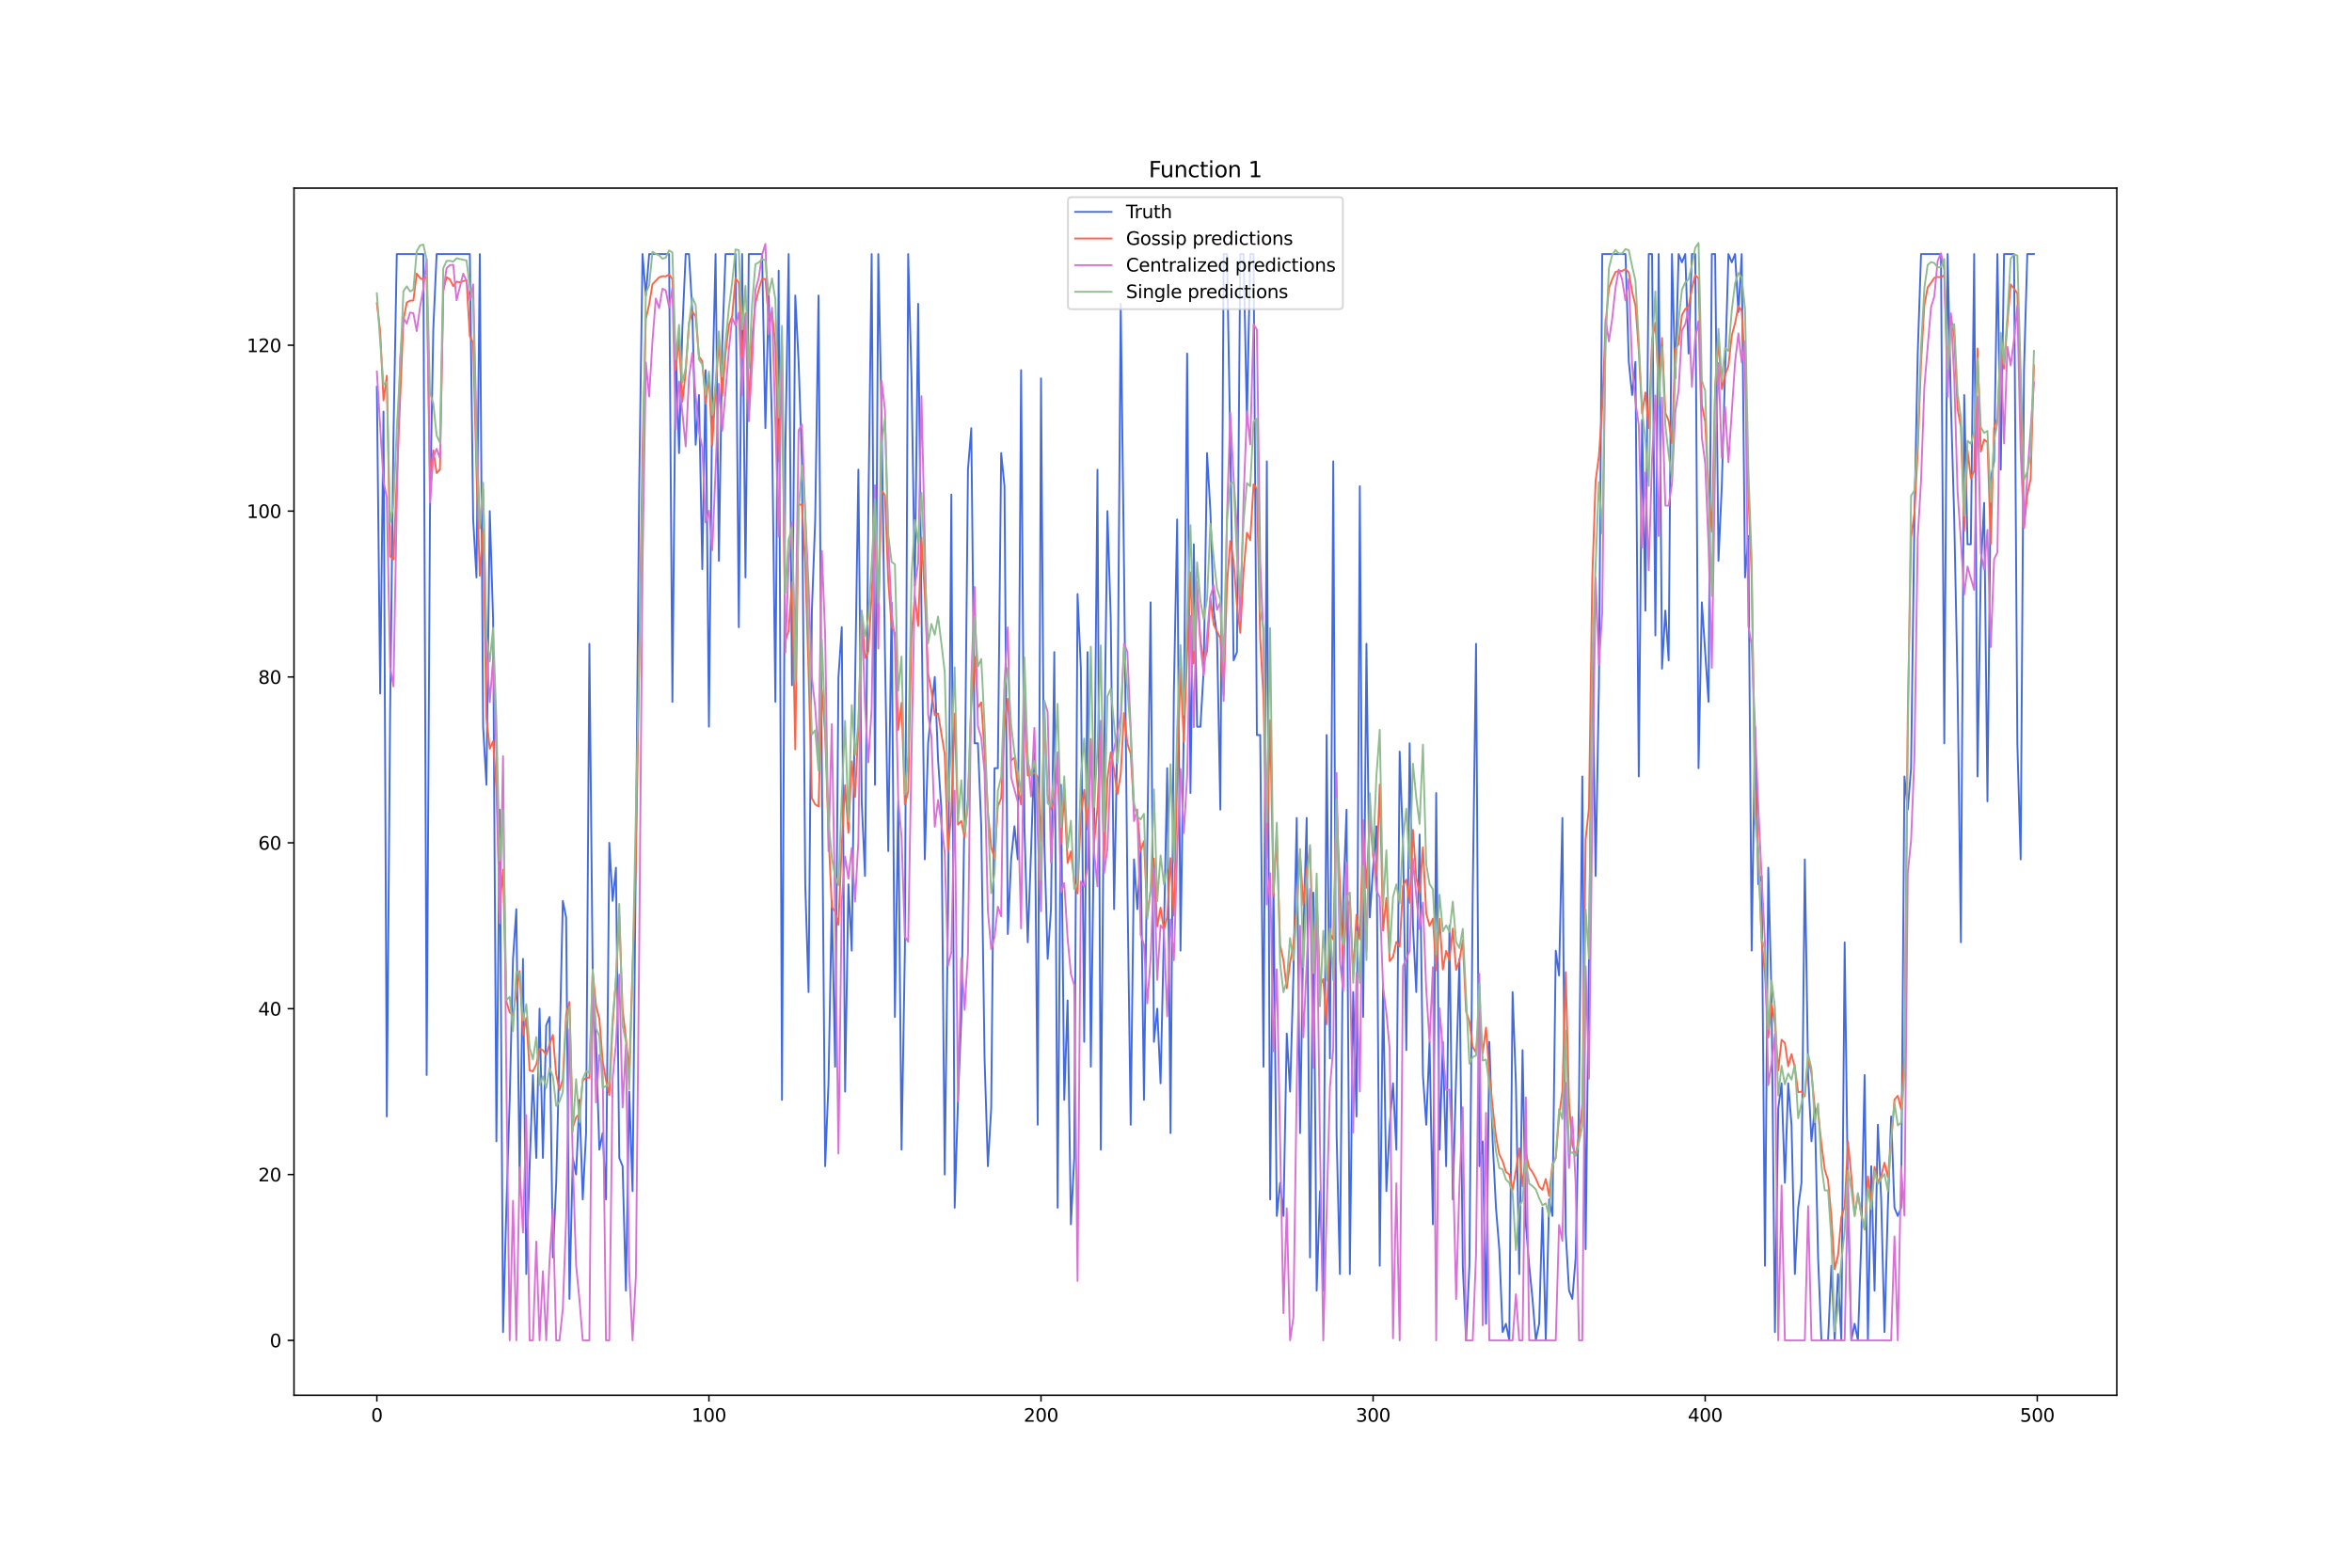 <?xml version="1.0" encoding="utf-8" standalone="no"?>
<!DOCTYPE svg PUBLIC "-//W3C//DTD SVG 1.1//EN"
  "http://www.w3.org/Graphics/SVG/1.1/DTD/svg11.dtd">
<svg xmlns:xlink="http://www.w3.org/1999/xlink" width="1296pt" height="864pt" viewBox="0 0 1296 864" xmlns="http://www.w3.org/2000/svg" version="1.1">
 <defs>
  <style type="text/css">*{stroke-linejoin: round; stroke-linecap: butt}</style>
 </defs>
 <g id="figure_1">
  <g id="patch_1">
   <path d="M 0 864 
L 1296 864 
L 1296 0 
L 0 0 
z
" style="fill: #ffffff"/>
  </g>
  <g id="axes_1">
   <g id="patch_2">
    <path d="M 162 768.96 
L 1166.4 768.96 
L 1166.4 103.68 
L 162 103.68 
z
" style="fill: #ffffff"/>
   </g>
   <g id="matplotlib.axis_1">
    <g id="xtick_1">
     <g id="line2d_1">
      <defs>
       <path id="m64eaa65f18" d="M 0 0 
L 0 3.5 
" style="stroke: #000000; stroke-width: 0.8"/>
      </defs>
      <g>
       <use xlink:href="#m64eaa65f18" x="207.655" y="768.96" style="stroke: #000000; stroke-width: 0.8"/>
      </g>
     </g>
     <g id="text_1">
      <!-- 0 -->
      <g transform="translate(204.473 783.558) scale(0.1 -0.1)">
       <defs>
        <path id="DejaVuSans-30" d="M 2034 4250 
Q 1547 4250 1301 3770 
Q 1056 3291 1056 2328 
Q 1056 1369 1301 889 
Q 1547 409 2034 409 
Q 2525 409 2770 889 
Q 3016 1369 3016 2328 
Q 3016 3291 2770 3770 
Q 2525 4250 2034 4250 
z
M 2034 4750 
Q 2819 4750 3233 4129 
Q 3647 3509 3647 2328 
Q 3647 1150 3233 529 
Q 2819 -91 2034 -91 
Q 1250 -91 836 529 
Q 422 1150 422 2328 
Q 422 3509 836 4129 
Q 1250 4750 2034 4750 
z
" transform="scale(0.016)"/>
       </defs>
       <use xlink:href="#DejaVuSans-30"/>
      </g>
     </g>
    </g>
    <g id="xtick_2">
     <g id="line2d_2">
      <g>
       <use xlink:href="#m64eaa65f18" x="390.639" y="768.96" style="stroke: #000000; stroke-width: 0.8"/>
      </g>
     </g>
     <g id="text_2">
      <!-- 100 -->
      <g transform="translate(381.095 783.558) scale(0.1 -0.1)">
       <defs>
        <path id="DejaVuSans-31" d="M 794 531 
L 1825 531 
L 1825 4091 
L 703 3866 
L 703 4441 
L 1819 4666 
L 2450 4666 
L 2450 531 
L 3481 531 
L 3481 0 
L 794 0 
L 794 531 
z
" transform="scale(0.016)"/>
       </defs>
       <use xlink:href="#DejaVuSans-31"/>
       <use xlink:href="#DejaVuSans-30" x="63.623"/>
       <use xlink:href="#DejaVuSans-30" x="127.246"/>
      </g>
     </g>
    </g>
    <g id="xtick_3">
     <g id="line2d_3">
      <g>
       <use xlink:href="#m64eaa65f18" x="573.623" y="768.96" style="stroke: #000000; stroke-width: 0.8"/>
      </g>
     </g>
     <g id="text_3">
      <!-- 200 -->
      <g transform="translate(564.079 783.558) scale(0.1 -0.1)">
       <defs>
        <path id="DejaVuSans-32" d="M 1228 531 
L 3431 531 
L 3431 0 
L 469 0 
L 469 531 
Q 828 903 1448 1529 
Q 2069 2156 2228 2338 
Q 2531 2678 2651 2914 
Q 2772 3150 2772 3378 
Q 2772 3750 2511 3984 
Q 2250 4219 1831 4219 
Q 1534 4219 1204 4116 
Q 875 4013 500 3803 
L 500 4441 
Q 881 4594 1212 4672 
Q 1544 4750 1819 4750 
Q 2544 4750 2975 4387 
Q 3406 4025 3406 3419 
Q 3406 3131 3298 2873 
Q 3191 2616 2906 2266 
Q 2828 2175 2409 1742 
Q 1991 1309 1228 531 
z
" transform="scale(0.016)"/>
       </defs>
       <use xlink:href="#DejaVuSans-32"/>
       <use xlink:href="#DejaVuSans-30" x="63.623"/>
       <use xlink:href="#DejaVuSans-30" x="127.246"/>
      </g>
     </g>
    </g>
    <g id="xtick_4">
     <g id="line2d_4">
      <g>
       <use xlink:href="#m64eaa65f18" x="756.607" y="768.96" style="stroke: #000000; stroke-width: 0.8"/>
      </g>
     </g>
     <g id="text_4">
      <!-- 300 -->
      <g transform="translate(747.063 783.558) scale(0.1 -0.1)">
       <defs>
        <path id="DejaVuSans-33" d="M 2597 2516 
Q 3050 2419 3304 2112 
Q 3559 1806 3559 1356 
Q 3559 666 3084 287 
Q 2609 -91 1734 -91 
Q 1441 -91 1130 -33 
Q 819 25 488 141 
L 488 750 
Q 750 597 1062 519 
Q 1375 441 1716 441 
Q 2309 441 2620 675 
Q 2931 909 2931 1356 
Q 2931 1769 2642 2001 
Q 2353 2234 1838 2234 
L 1294 2234 
L 1294 2753 
L 1863 2753 
Q 2328 2753 2575 2939 
Q 2822 3125 2822 3475 
Q 2822 3834 2567 4026 
Q 2313 4219 1838 4219 
Q 1578 4219 1281 4162 
Q 984 4106 628 3988 
L 628 4550 
Q 988 4650 1302 4700 
Q 1616 4750 1894 4750 
Q 2613 4750 3031 4423 
Q 3450 4097 3450 3541 
Q 3450 3153 3228 2886 
Q 3006 2619 2597 2516 
z
" transform="scale(0.016)"/>
       </defs>
       <use xlink:href="#DejaVuSans-33"/>
       <use xlink:href="#DejaVuSans-30" x="63.623"/>
       <use xlink:href="#DejaVuSans-30" x="127.246"/>
      </g>
     </g>
    </g>
    <g id="xtick_5">
     <g id="line2d_5">
      <g>
       <use xlink:href="#m64eaa65f18" x="939.591" y="768.96" style="stroke: #000000; stroke-width: 0.8"/>
      </g>
     </g>
     <g id="text_5">
      <!-- 400 -->
      <g transform="translate(930.047 783.558) scale(0.1 -0.1)">
       <defs>
        <path id="DejaVuSans-34" d="M 2419 4116 
L 825 1625 
L 2419 1625 
L 2419 4116 
z
M 2253 4666 
L 3047 4666 
L 3047 1625 
L 3713 1625 
L 3713 1100 
L 3047 1100 
L 3047 0 
L 2419 0 
L 2419 1100 
L 313 1100 
L 313 1709 
L 2253 4666 
z
" transform="scale(0.016)"/>
       </defs>
       <use xlink:href="#DejaVuSans-34"/>
       <use xlink:href="#DejaVuSans-30" x="63.623"/>
       <use xlink:href="#DejaVuSans-30" x="127.246"/>
      </g>
     </g>
    </g>
    <g id="xtick_6">
     <g id="line2d_6">
      <g>
       <use xlink:href="#m64eaa65f18" x="1122.575" y="768.96" style="stroke: #000000; stroke-width: 0.8"/>
      </g>
     </g>
     <g id="text_6">
      <!-- 500 -->
      <g transform="translate(1113.032 783.558) scale(0.1 -0.1)">
       <defs>
        <path id="DejaVuSans-35" d="M 691 4666 
L 3169 4666 
L 3169 4134 
L 1269 4134 
L 1269 2991 
Q 1406 3038 1543 3061 
Q 1681 3084 1819 3084 
Q 2600 3084 3056 2656 
Q 3513 2228 3513 1497 
Q 3513 744 3044 326 
Q 2575 -91 1722 -91 
Q 1428 -91 1123 -41 
Q 819 9 494 109 
L 494 744 
Q 775 591 1075 516 
Q 1375 441 1709 441 
Q 2250 441 2565 725 
Q 2881 1009 2881 1497 
Q 2881 1984 2565 2268 
Q 2250 2553 1709 2553 
Q 1456 2553 1204 2497 
Q 953 2441 691 2322 
L 691 4666 
z
" transform="scale(0.016)"/>
       </defs>
       <use xlink:href="#DejaVuSans-35"/>
       <use xlink:href="#DejaVuSans-30" x="63.623"/>
       <use xlink:href="#DejaVuSans-30" x="127.246"/>
      </g>
     </g>
    </g>
   </g>
   <g id="matplotlib.axis_2">
    <g id="ytick_1">
     <g id="line2d_7">
      <defs>
       <path id="m7c50315920" d="M 0 0 
L -3.5 0 
" style="stroke: #000000; stroke-width: 0.8"/>
      </defs>
      <g>
       <use xlink:href="#m7c50315920" x="162" y="738.72" style="stroke: #000000; stroke-width: 0.8"/>
      </g>
     </g>
     <g id="text_7">
      <!-- 0 -->
      <g transform="translate(148.637 742.519) scale(0.1 -0.1)">
       <use xlink:href="#DejaVuSans-30"/>
      </g>
     </g>
    </g>
    <g id="ytick_2">
     <g id="line2d_8">
      <g>
       <use xlink:href="#m7c50315920" x="162" y="647.314" style="stroke: #000000; stroke-width: 0.8"/>
      </g>
     </g>
     <g id="text_8">
      <!-- 20 -->
      <g transform="translate(142.275 651.113) scale(0.1 -0.1)">
       <use xlink:href="#DejaVuSans-32"/>
       <use xlink:href="#DejaVuSans-30" x="63.623"/>
      </g>
     </g>
    </g>
    <g id="ytick_3">
     <g id="line2d_9">
      <g>
       <use xlink:href="#m7c50315920" x="162" y="555.908" style="stroke: #000000; stroke-width: 0.8"/>
      </g>
     </g>
     <g id="text_9">
      <!-- 40 -->
      <g transform="translate(142.275 559.707) scale(0.1 -0.1)">
       <use xlink:href="#DejaVuSans-34"/>
       <use xlink:href="#DejaVuSans-30" x="63.623"/>
      </g>
     </g>
    </g>
    <g id="ytick_4">
     <g id="line2d_10">
      <g>
       <use xlink:href="#m7c50315920" x="162" y="464.502" style="stroke: #000000; stroke-width: 0.8"/>
      </g>
     </g>
     <g id="text_10">
      <!-- 60 -->
      <g transform="translate(142.275 468.301) scale(0.1 -0.1)">
       <defs>
        <path id="DejaVuSans-36" d="M 2113 2584 
Q 1688 2584 1439 2293 
Q 1191 2003 1191 1497 
Q 1191 994 1439 701 
Q 1688 409 2113 409 
Q 2538 409 2786 701 
Q 3034 994 3034 1497 
Q 3034 2003 2786 2293 
Q 2538 2584 2113 2584 
z
M 3366 4563 
L 3366 3988 
Q 3128 4100 2886 4159 
Q 2644 4219 2406 4219 
Q 1781 4219 1451 3797 
Q 1122 3375 1075 2522 
Q 1259 2794 1537 2939 
Q 1816 3084 2150 3084 
Q 2853 3084 3261 2657 
Q 3669 2231 3669 1497 
Q 3669 778 3244 343 
Q 2819 -91 2113 -91 
Q 1303 -91 875 529 
Q 447 1150 447 2328 
Q 447 3434 972 4092 
Q 1497 4750 2381 4750 
Q 2619 4750 2861 4703 
Q 3103 4656 3366 4563 
z
" transform="scale(0.016)"/>
       </defs>
       <use xlink:href="#DejaVuSans-36"/>
       <use xlink:href="#DejaVuSans-30" x="63.623"/>
      </g>
     </g>
    </g>
    <g id="ytick_5">
     <g id="line2d_11">
      <g>
       <use xlink:href="#m7c50315920" x="162" y="373.096" style="stroke: #000000; stroke-width: 0.8"/>
      </g>
     </g>
     <g id="text_11">
      <!-- 80 -->
      <g transform="translate(142.275 376.895) scale(0.1 -0.1)">
       <defs>
        <path id="DejaVuSans-38" d="M 2034 2216 
Q 1584 2216 1326 1975 
Q 1069 1734 1069 1313 
Q 1069 891 1326 650 
Q 1584 409 2034 409 
Q 2484 409 2743 651 
Q 3003 894 3003 1313 
Q 3003 1734 2745 1975 
Q 2488 2216 2034 2216 
z
M 1403 2484 
Q 997 2584 770 2862 
Q 544 3141 544 3541 
Q 544 4100 942 4425 
Q 1341 4750 2034 4750 
Q 2731 4750 3128 4425 
Q 3525 4100 3525 3541 
Q 3525 3141 3298 2862 
Q 3072 2584 2669 2484 
Q 3125 2378 3379 2068 
Q 3634 1759 3634 1313 
Q 3634 634 3220 271 
Q 2806 -91 2034 -91 
Q 1263 -91 848 271 
Q 434 634 434 1313 
Q 434 1759 690 2068 
Q 947 2378 1403 2484 
z
M 1172 3481 
Q 1172 3119 1398 2916 
Q 1625 2713 2034 2713 
Q 2441 2713 2670 2916 
Q 2900 3119 2900 3481 
Q 2900 3844 2670 4047 
Q 2441 4250 2034 4250 
Q 1625 4250 1398 4047 
Q 1172 3844 1172 3481 
z
" transform="scale(0.016)"/>
       </defs>
       <use xlink:href="#DejaVuSans-38"/>
       <use xlink:href="#DejaVuSans-30" x="63.623"/>
      </g>
     </g>
    </g>
    <g id="ytick_6">
     <g id="line2d_12">
      <g>
       <use xlink:href="#m7c50315920" x="162" y="281.69" style="stroke: #000000; stroke-width: 0.8"/>
      </g>
     </g>
     <g id="text_12">
      <!-- 100 -->
      <g transform="translate(135.912 285.489) scale(0.1 -0.1)">
       <use xlink:href="#DejaVuSans-31"/>
       <use xlink:href="#DejaVuSans-30" x="63.623"/>
       <use xlink:href="#DejaVuSans-30" x="127.246"/>
      </g>
     </g>
    </g>
    <g id="ytick_7">
     <g id="line2d_13">
      <g>
       <use xlink:href="#m7c50315920" x="162" y="190.284" style="stroke: #000000; stroke-width: 0.8"/>
      </g>
     </g>
     <g id="text_13">
      <!-- 120 -->
      <g transform="translate(135.912 194.083) scale(0.1 -0.1)">
       <use xlink:href="#DejaVuSans-31"/>
       <use xlink:href="#DejaVuSans-32" x="63.623"/>
       <use xlink:href="#DejaVuSans-30" x="127.246"/>
      </g>
     </g>
    </g>
   </g>
   <g id="line2d_14">
    <path d="M 207.655 213.135 
L 209.484 382.236 
L 211.314 226.846 
L 213.144 615.322 
L 214.974 391.377 
L 216.804 240.557 
L 218.634 140.01 
L 233.272 140.01 
L 235.102 592.47 
L 236.932 281.69 
L 238.762 181.143 
L 240.592 140.01 
L 258.89 140.01 
L 260.72 286.26 
L 262.55 318.252 
L 264.38 140.01 
L 266.209 400.518 
L 268.039 432.51 
L 269.869 281.69 
L 271.699 341.104 
L 273.529 629.033 
L 275.359 446.221 
L 277.189 734.15 
L 279.018 665.595 
L 280.848 606.181 
L 282.678 528.486 
L 284.508 501.064 
L 286.338 651.884 
L 288.168 528.486 
L 289.997 702.158 
L 291.827 642.744 
L 293.657 592.47 
L 295.487 638.173 
L 297.317 555.908 
L 299.147 638.173 
L 300.976 565.049 
L 302.806 560.478 
L 304.636 693.017 
L 306.466 651.884 
L 308.296 578.759 
L 310.126 496.494 
L 311.956 505.635 
L 313.785 715.868 
L 315.615 638.173 
L 317.445 647.314 
L 319.275 606.181 
L 321.105 661.025 
L 322.935 624.462 
L 324.764 354.815 
L 326.594 537.627 
L 328.424 574.189 
L 330.254 633.603 
L 332.084 624.462 
L 333.914 661.025 
L 335.743 464.502 
L 337.573 496.494 
L 339.403 478.213 
L 341.233 638.173 
L 343.063 642.744 
L 344.893 711.298 
L 346.723 601.611 
L 348.552 656.455 
L 350.382 469.072 
L 352.212 267.979 
L 354.042 140.01 
L 355.872 162.862 
L 357.702 140.01 
L 368.681 140.01 
L 370.51 386.807 
L 372.34 190.284 
L 374.17 249.698 
L 376 181.143 
L 377.83 140.01 
L 379.66 140.01 
L 381.489 172.003 
L 383.319 245.127 
L 385.149 217.706 
L 386.979 313.682 
L 388.809 203.995 
L 390.639 400.518 
L 392.469 217.706 
L 394.298 140.01 
L 396.128 309.112 
L 397.958 190.284 
L 399.788 140.01 
L 405.277 140.01 
L 407.107 345.674 
L 408.937 140.01 
L 410.767 318.252 
L 412.597 140.01 
L 419.916 140.01 
L 421.746 235.987 
L 423.576 162.862 
L 425.406 235.987 
L 427.236 386.807 
L 429.065 149.151 
L 430.895 606.181 
L 432.725 249.698 
L 434.555 140.01 
L 436.385 377.666 
L 438.215 162.862 
L 440.044 199.424 
L 441.874 254.268 
L 443.704 487.353 
L 445.534 546.767 
L 447.364 336.533 
L 449.194 286.26 
L 451.023 162.862 
L 452.853 423.369 
L 454.683 642.744 
L 456.513 597.041 
L 458.343 496.494 
L 460.173 587.9 
L 462.003 373.096 
L 463.832 345.674 
L 465.662 601.611 
L 467.492 487.353 
L 469.322 523.916 
L 471.152 377.666 
L 472.982 258.838 
L 474.811 441.65 
L 476.641 482.783 
L 478.471 281.69 
L 480.301 140.01 
L 482.131 432.51 
L 483.961 140.01 
L 485.79 231.416 
L 487.62 359.385 
L 489.45 469.072 
L 491.28 331.963 
L 493.11 560.478 
L 494.94 441.65 
L 496.77 633.603 
L 498.599 523.916 
L 500.429 140.01 
L 502.259 208.565 
L 504.089 322.823 
L 505.919 167.432 
L 507.749 336.533 
L 509.578 473.642 
L 511.408 409.658 
L 515.068 373.096 
L 516.898 418.799 
L 518.728 446.221 
L 520.557 647.314 
L 522.387 501.064 
L 524.217 272.549 
L 526.047 665.595 
L 527.877 606.181 
L 529.707 560.478 
L 531.536 441.65 
L 533.366 258.838 
L 535.196 235.987 
L 537.026 409.658 
L 538.856 409.658 
L 540.686 455.361 
L 542.516 583.33 
L 544.345 642.744 
L 546.175 610.752 
L 548.005 423.369 
L 549.835 423.369 
L 551.665 249.698 
L 553.495 267.979 
L 555.324 514.775 
L 557.154 473.642 
L 558.984 455.361 
L 560.814 473.642 
L 562.644 203.995 
L 564.474 455.361 
L 566.303 519.346 
L 568.133 469.072 
L 569.963 414.229 
L 571.793 619.892 
L 573.623 208.565 
L 575.453 464.502 
L 577.283 528.486 
L 579.112 501.064 
L 580.942 359.385 
L 582.772 665.595 
L 584.602 432.51 
L 586.432 606.181 
L 588.262 551.338 
L 590.091 674.736 
L 591.921 638.173 
L 593.751 327.393 
L 595.581 368.526 
L 597.411 574.189 
L 599.241 359.385 
L 601.07 587.9 
L 602.9 450.791 
L 604.73 258.838 
L 606.56 633.603 
L 608.39 418.799 
L 610.22 281.69 
L 612.05 341.104 
L 613.879 501.064 
L 615.709 405.088 
L 617.539 167.432 
L 619.369 313.682 
L 621.199 487.353 
L 623.029 619.892 
L 624.858 473.642 
L 626.688 501.064 
L 628.518 469.072 
L 630.348 606.181 
L 632.178 464.502 
L 634.008 331.963 
L 635.837 574.189 
L 637.667 555.908 
L 639.497 597.041 
L 641.327 514.775 
L 643.157 423.369 
L 644.987 624.462 
L 646.817 382.236 
L 648.646 286.26 
L 650.476 523.916 
L 652.306 400.518 
L 654.136 194.854 
L 655.966 437.08 
L 657.796 299.971 
L 659.625 400.518 
L 661.455 400.518 
L 663.285 368.526 
L 665.115 249.698 
L 666.945 281.69 
L 668.775 336.533 
L 670.604 350.244 
L 672.434 446.221 
L 674.264 140.01 
L 676.094 140.01 
L 677.924 245.127 
L 679.754 363.955 
L 681.583 359.385 
L 683.413 140.01 
L 685.243 140.01 
L 687.073 231.416 
L 688.903 140.01 
L 690.733 140.01 
L 692.563 405.088 
L 694.392 405.088 
L 696.222 587.9 
L 698.052 254.268 
L 699.882 661.025 
L 701.712 487.353 
L 703.542 670.165 
L 705.371 651.884 
L 707.201 670.165 
L 709.031 569.619 
L 710.861 601.611 
L 712.691 537.627 
L 714.521 450.791 
L 716.35 624.462 
L 718.18 514.775 
L 720.01 450.791 
L 721.84 693.017 
L 723.67 491.924 
L 725.5 711.298 
L 727.33 656.455 
L 729.159 711.298 
L 730.989 405.088 
L 732.819 583.33 
L 734.649 254.268 
L 736.479 624.462 
L 738.309 702.158 
L 740.138 496.494 
L 741.968 446.221 
L 743.798 702.158 
L 745.628 546.767 
L 747.458 615.322 
L 749.288 267.979 
L 751.117 560.478 
L 752.947 354.815 
L 754.777 505.635 
L 756.607 478.213 
L 758.437 455.361 
L 760.267 697.587 
L 762.097 542.197 
L 763.926 656.455 
L 765.756 619.892 
L 767.586 597.041 
L 769.416 633.603 
L 771.246 414.229 
L 773.076 464.502 
L 774.905 578.759 
L 776.735 409.658 
L 778.565 510.205 
L 780.395 546.767 
L 782.225 459.932 
L 784.055 592.47 
L 785.884 619.892 
L 787.714 574.189 
L 789.544 674.736 
L 791.374 437.08 
L 793.204 633.603 
L 795.034 574.189 
L 796.864 642.744 
L 798.693 510.205 
L 800.523 661.025 
L 802.353 592.47 
L 804.183 528.486 
L 806.013 697.587 
L 807.843 738.72 
L 809.672 697.587 
L 811.502 491.924 
L 813.332 354.815 
L 815.162 642.744 
L 816.992 629.033 
L 818.822 729.579 
L 820.651 574.189 
L 822.481 629.033 
L 824.311 665.595 
L 826.141 688.447 
L 827.971 734.15 
L 829.801 729.579 
L 831.63 738.72 
L 833.46 546.767 
L 835.29 597.041 
L 837.12 702.158 
L 838.95 578.759 
L 840.78 674.736 
L 842.61 697.587 
L 844.439 715.868 
L 846.269 738.72 
L 848.099 729.579 
L 849.929 665.595 
L 851.759 738.72 
L 853.589 661.025 
L 855.418 670.165 
L 857.248 523.916 
L 859.078 537.627 
L 860.908 450.791 
L 862.738 679.306 
L 864.568 711.298 
L 866.397 715.868 
L 868.227 693.017 
L 870.057 606.181 
L 871.887 427.939 
L 873.717 688.447 
L 875.547 528.486 
L 877.377 354.815 
L 879.206 482.783 
L 881.036 377.666 
L 882.866 140.01 
L 895.675 140.01 
L 897.505 199.424 
L 899.335 217.706 
L 901.164 199.424 
L 902.994 427.939 
L 904.824 231.416 
L 906.654 336.533 
L 908.484 140.01 
L 910.314 140.01 
L 912.144 350.244 
L 913.973 140.01 
L 915.803 368.526 
L 917.633 336.533 
L 919.463 363.955 
L 921.293 140.01 
L 923.123 208.565 
L 924.952 140.01 
L 926.782 144.581 
L 928.612 140.01 
L 930.442 194.854 
L 932.272 140.01 
L 934.102 140.01 
L 935.931 423.369 
L 937.761 331.963 
L 941.421 386.807 
L 943.251 140.01 
L 945.081 140.01 
L 946.911 309.112 
L 948.74 267.979 
L 952.4 140.01 
L 954.23 144.581 
L 956.06 140.01 
L 957.89 172.003 
L 959.719 140.01 
L 961.549 318.252 
L 963.379 295.401 
L 965.209 523.916 
L 967.039 400.518 
L 968.869 487.353 
L 970.698 482.783 
L 972.528 697.587 
L 974.358 478.213 
L 976.188 551.338 
L 978.018 734.15 
L 979.848 610.752 
L 981.678 597.041 
L 983.507 651.884 
L 985.337 597.041 
L 987.167 619.892 
L 988.997 702.158 
L 990.827 665.595 
L 992.657 651.884 
L 994.486 473.642 
L 996.316 592.47 
L 998.146 629.033 
L 999.976 610.752 
L 1001.806 693.017 
L 1003.636 738.72 
L 1007.295 738.72 
L 1009.125 697.587 
L 1010.955 738.72 
L 1012.785 702.158 
L 1014.615 738.72 
L 1016.444 519.346 
L 1018.274 661.025 
L 1020.104 738.72 
L 1021.934 729.579 
L 1023.764 738.72 
L 1025.594 683.876 
L 1027.424 592.47 
L 1029.253 738.72 
L 1031.083 642.744 
L 1032.913 711.298 
L 1034.743 619.892 
L 1036.573 661.025 
L 1038.403 734.15 
L 1040.232 665.595 
L 1042.062 615.322 
L 1043.892 665.595 
L 1045.722 670.165 
L 1047.552 665.595 
L 1049.382 427.939 
L 1051.211 446.221 
L 1053.041 423.369 
L 1054.871 286.26 
L 1056.701 194.854 
L 1058.531 140.01 
L 1069.51 140.01 
L 1071.34 409.658 
L 1073.17 140.01 
L 1074.999 222.276 
L 1076.829 286.26 
L 1078.659 377.666 
L 1080.489 519.346 
L 1082.319 217.706 
L 1084.149 299.971 
L 1085.978 299.971 
L 1087.808 140.01 
L 1089.638 427.939 
L 1091.468 313.682 
L 1093.298 277.119 
L 1095.128 441.65 
L 1096.958 263.409 
L 1098.787 254.268 
L 1100.617 140.01 
L 1102.447 258.838 
L 1104.277 140.01 
L 1109.766 140.01 
L 1111.596 409.658 
L 1113.426 473.642 
L 1115.256 203.995 
L 1117.086 140.01 
L 1120.745 140.01 
L 1120.745 140.01 
" clip-path="url(#pab1e5b5c56)" style="fill: none; stroke: #4169e1; stroke-linecap: square"/>
   </g>
   <g id="line2d_15">
    <path d="M 207.655 167.073 
L 209.484 182.464 
L 211.314 220.702 
L 213.144 207.079 
L 214.974 306.627 
L 216.804 308.33 
L 222.293 176.366 
L 224.123 166.738 
L 225.953 165.684 
L 227.783 165.606 
L 229.613 150.738 
L 231.442 153.24 
L 233.272 154.185 
L 235.102 152.523 
L 236.932 262.493 
L 238.762 248.223 
L 240.592 260.705 
L 242.422 258.789 
L 244.251 160.131 
L 246.081 152.721 
L 247.911 153.993 
L 249.741 157.735 
L 251.571 155.246 
L 253.401 155.556 
L 255.23 154.926 
L 257.06 154.422 
L 258.89 185.214 
L 260.72 189.013 
L 262.55 260.176 
L 264.38 317.294 
L 266.209 291.457 
L 268.039 395.727 
L 269.869 412.621 
L 271.699 408.558 
L 273.529 434.531 
L 275.359 499.647 
L 277.189 479.24 
L 279.018 551.961 
L 280.848 557.925 
L 282.678 559.407 
L 286.338 535.204 
L 288.168 570.655 
L 289.997 560.998 
L 291.827 589.901 
L 293.657 590.429 
L 295.487 586.682 
L 297.317 577.946 
L 299.147 578.783 
L 300.976 581.369 
L 302.806 575.591 
L 304.636 570.347 
L 306.466 592.085 
L 308.296 600.871 
L 310.126 594.663 
L 311.956 559.087 
L 313.785 552.19 
L 315.615 621.297 
L 317.445 615.794 
L 319.275 613.807 
L 321.105 595.476 
L 322.935 593.966 
L 324.764 593.966 
L 326.594 535.315 
L 328.424 554.313 
L 330.254 561.5 
L 332.084 584.852 
L 333.914 595.242 
L 335.743 603.527 
L 337.573 565.238 
L 339.403 539.785 
L 341.233 504.944 
L 343.063 556.283 
L 344.893 572.283 
L 346.723 590.533 
L 350.382 476.36 
L 352.212 365.391 
L 354.042 247.228 
L 355.872 175.807 
L 357.702 167.748 
L 359.531 156.648 
L 363.191 152.83 
L 365.021 152.208 
L 366.851 152.322 
L 368.681 151.291 
L 370.51 153.879 
L 372.34 203.784 
L 374.17 186.498 
L 376 221.4 
L 377.83 205.096 
L 379.66 178.134 
L 381.489 171.518 
L 383.319 174.566 
L 385.149 196.401 
L 386.979 199.095 
L 388.809 222.442 
L 390.639 207.14 
L 392.469 245.449 
L 394.298 214.782 
L 396.128 187.521 
L 397.958 218.33 
L 399.788 194.637 
L 401.618 179.251 
L 403.448 174.119 
L 405.277 153.322 
L 407.107 155.887 
L 408.937 197.523 
L 410.767 172.689 
L 412.597 222.374 
L 414.427 186.035 
L 416.256 167.134 
L 418.086 159.641 
L 419.916 153.651 
L 421.746 153.798 
L 423.576 174.985 
L 425.406 171.873 
L 427.236 190.251 
L 429.065 254.1 
L 430.895 202.196 
L 432.725 353.234 
L 434.555 347.626 
L 436.385 320.778 
L 438.215 413.037 
L 440.044 278.248 
L 441.874 277.982 
L 443.704 310.804 
L 445.534 369.971 
L 447.364 439.879 
L 449.194 443.341 
L 451.023 444.483 
L 452.853 380.177 
L 454.683 404.595 
L 456.513 459.419 
L 458.343 499.85 
L 460.173 502.346 
L 462.003 509.705 
L 463.832 465.257 
L 465.662 432.694 
L 467.492 459.024 
L 469.322 419.584 
L 471.152 439.231 
L 472.982 401.192 
L 474.811 338.375 
L 476.641 362.69 
L 478.471 358.899 
L 480.301 327.849 
L 482.131 289.572 
L 483.961 340.036 
L 485.79 270.399 
L 487.62 272.878 
L 489.45 320.085 
L 491.28 345.182 
L 493.11 348.876 
L 494.94 402.255 
L 496.77 387.357 
L 498.599 443.409 
L 500.429 436.209 
L 502.259 350.758 
L 504.089 328.404 
L 505.919 344.977 
L 507.749 296.201 
L 509.578 327.63 
L 511.408 371.194 
L 513.238 380.891 
L 515.068 394.139 
L 516.898 393.211 
L 520.557 415.56 
L 522.387 469.086 
L 524.217 447.136 
L 526.047 393.327 
L 527.877 454.48 
L 529.707 452.38 
L 531.536 461.583 
L 533.366 439.605 
L 535.196 389.179 
L 537.026 361.832 
L 538.856 389.935 
L 540.686 387.073 
L 542.516 414.864 
L 544.345 446.94 
L 546.175 467.14 
L 548.005 472.895 
L 549.835 444.31 
L 551.665 439.911 
L 553.495 399.833 
L 555.324 385.175 
L 557.154 419.061 
L 558.984 417.611 
L 560.814 434.232 
L 562.644 443.36 
L 564.474 391.56 
L 566.303 427.411 
L 568.133 427.099 
L 569.963 425.834 
L 571.793 428.137 
L 573.623 463.615 
L 575.453 395.3 
L 577.283 438.221 
L 579.112 446.259 
L 580.942 440.894 
L 582.772 425.226 
L 584.602 465.245 
L 586.432 437.92 
L 588.262 475.673 
L 590.091 469.202 
L 591.921 486.174 
L 593.751 492.473 
L 595.581 448.926 
L 597.411 435.328 
L 599.241 457.088 
L 601.07 407.28 
L 602.9 464.344 
L 604.73 445.101 
L 606.56 401.041 
L 608.39 473.498 
L 610.22 429.186 
L 612.05 414.7 
L 613.879 424.299 
L 615.709 437.751 
L 617.539 426.596 
L 619.369 392.906 
L 621.199 409.811 
L 623.029 415.383 
L 624.858 445.601 
L 626.688 447.943 
L 628.518 468.948 
L 630.348 463.551 
L 632.178 504.525 
L 634.008 490.797 
L 635.837 473.215 
L 637.667 510.573 
L 639.497 500.236 
L 641.327 512.259 
L 643.157 505.467 
L 644.987 472.915 
L 646.817 504.573 
L 648.646 429.176 
L 650.476 368.548 
L 652.306 408.662 
L 654.136 360.314 
L 655.966 315.459 
L 657.796 365.654 
L 659.625 326.094 
L 661.455 352.743 
L 663.285 364.741 
L 665.115 359.036 
L 666.945 329.672 
L 668.775 344.326 
L 672.434 351.675 
L 674.264 383.147 
L 676.094 321.94 
L 677.924 298.105 
L 679.754 309.499 
L 681.583 333.345 
L 683.413 348.769 
L 685.243 314.796 
L 687.073 293.634 
L 688.903 297.671 
L 690.733 266.966 
L 692.563 269.338 
L 694.392 352.057 
L 696.222 384.908 
L 698.052 472.752 
L 699.882 396.836 
L 701.712 493.797 
L 703.542 460.954 
L 705.371 520.795 
L 707.201 529.353 
L 709.031 544.705 
L 710.861 530.544 
L 712.691 520.466 
L 714.521 500.085 
L 716.35 470.069 
L 718.18 498.923 
L 720.01 479.697 
L 721.84 467.685 
L 723.67 526.36 
L 725.5 493.456 
L 727.33 543.236 
L 729.159 539.585 
L 730.989 564.545 
L 732.819 514.613 
L 734.649 517.793 
L 736.479 443.771 
L 740.138 532.069 
L 741.968 499.891 
L 743.798 496.759 
L 745.628 536.49 
L 747.458 504.114 
L 749.288 517.692 
L 751.117 458.047 
L 752.947 489.265 
L 754.777 449.25 
L 756.607 472.101 
L 758.437 482.431 
L 760.267 432.395 
L 762.097 512.855 
L 763.926 494.876 
L 765.756 529.718 
L 767.586 527.32 
L 769.416 519.106 
L 771.246 521.751 
L 773.076 488.082 
L 774.905 484.779 
L 776.735 497.598 
L 778.565 457.382 
L 780.395 483.837 
L 782.225 492.274 
L 784.055 467.007 
L 785.884 503.392 
L 787.714 510.283 
L 789.544 506.251 
L 791.374 534.807 
L 793.204 506.363 
L 795.034 534.334 
L 796.864 524.063 
L 798.693 529.139 
L 800.523 511.695 
L 802.353 534.551 
L 804.183 529.252 
L 806.013 518.244 
L 807.843 557.561 
L 809.672 563.001 
L 811.502 577.058 
L 813.332 580.127 
L 815.162 558.073 
L 816.992 580.467 
L 818.822 566.325 
L 820.651 591.219 
L 822.481 610.211 
L 824.311 626.454 
L 826.141 636.207 
L 827.971 639.97 
L 829.801 645.826 
L 831.63 647.295 
L 833.46 655.831 
L 835.29 645.104 
L 837.12 632.866 
L 838.95 653.806 
L 840.78 635.211 
L 842.61 643.599 
L 844.439 645.99 
L 846.269 649.516 
L 848.099 653.91 
L 849.929 655.734 
L 851.759 649.795 
L 853.589 659.06 
L 855.418 641.631 
L 857.248 638.296 
L 859.078 615.456 
L 860.908 601.188 
L 862.738 535.772 
L 864.568 607.45 
L 866.397 631.073 
L 868.227 636.967 
L 870.057 626.273 
L 871.887 608.552 
L 873.717 462.481 
L 875.547 445.341 
L 877.377 318.357 
L 879.206 265.029 
L 881.036 251.271 
L 882.866 224.19 
L 884.696 178.695 
L 886.526 158.879 
L 888.356 153.888 
L 890.185 149.872 
L 892.015 149.297 
L 893.845 149.347 
L 895.675 148.281 
L 897.505 150.162 
L 899.335 160.789 
L 901.164 168.455 
L 902.994 193.131 
L 904.824 227.83 
L 906.654 216.306 
L 908.484 236.016 
L 910.314 187.45 
L 912.144 177.937 
L 913.973 212.327 
L 915.803 186.294 
L 917.633 227.399 
L 919.463 231.911 
L 921.293 244.275 
L 923.123 192.234 
L 924.952 189.572 
L 926.782 173.594 
L 928.612 170.318 
L 930.442 168.98 
L 932.272 159.117 
L 934.102 151.529 
L 935.931 153.488 
L 937.761 223.213 
L 939.591 232.47 
L 941.421 268.803 
L 943.251 293.043 
L 945.081 213.85 
L 946.911 187.609 
L 948.74 214.437 
L 950.57 206.653 
L 952.4 201.575 
L 954.23 184.859 
L 956.06 178.111 
L 957.89 168.639 
L 959.719 171.521 
L 961.549 201.338 
L 963.379 272.308 
L 965.209 317.446 
L 967.039 434.531 
L 968.869 469.587 
L 970.698 518.86 
L 972.528 536.731 
L 974.358 571.748 
L 976.188 553.096 
L 978.018 564.1 
L 979.848 589.982 
L 981.678 573.008 
L 983.507 574.811 
L 985.337 587.642 
L 987.167 580.944 
L 988.997 588.404 
L 990.827 601.971 
L 992.657 601.58 
L 994.486 604.155 
L 996.316 583.509 
L 998.146 591.482 
L 999.976 610.397 
L 1001.806 612.965 
L 1003.636 630.479 
L 1005.465 644.599 
L 1007.295 650.412 
L 1009.125 670.589 
L 1010.955 699.561 
L 1012.785 691.857 
L 1014.615 670.865 
L 1016.444 665.042 
L 1018.274 629.168 
L 1020.104 648.225 
L 1021.934 669.517 
L 1023.764 658.188 
L 1025.594 669.376 
L 1027.424 677.6 
L 1029.253 648.311 
L 1031.083 661.838 
L 1032.913 643.089 
L 1034.743 651.607 
L 1036.573 648.179 
L 1038.403 640.801 
L 1040.232 648.769 
L 1042.062 629.749 
L 1043.892 606.035 
L 1045.722 603.923 
L 1047.552 611.351 
L 1049.382 582.202 
L 1051.211 394.888 
L 1053.041 296.336 
L 1054.871 282.856 
L 1056.701 248.469 
L 1058.531 199.902 
L 1060.361 168.087 
L 1062.191 158.333 
L 1064.02 155.912 
L 1065.85 153.127 
L 1067.68 152.622 
L 1069.51 152.781 
L 1071.34 151.737 
L 1073.17 204.184 
L 1074.999 174.202 
L 1076.829 185.749 
L 1078.659 225.325 
L 1080.489 235.273 
L 1082.319 292.683 
L 1084.149 248.221 
L 1085.978 263.563 
L 1087.808 259.563 
L 1089.638 192.043 
L 1091.468 248.901 
L 1093.298 242.204 
L 1095.128 243.655 
L 1096.958 299.694 
L 1098.787 235.913 
L 1100.617 230.217 
L 1102.447 193.325 
L 1104.277 203.178 
L 1106.107 178.14 
L 1107.937 156.747 
L 1109.766 159.084 
L 1111.596 161.777 
L 1113.426 212.711 
L 1115.256 291.064 
L 1117.086 272.588 
L 1118.916 264.053 
L 1120.745 201.331 
L 1120.745 201.331 
" clip-path="url(#pab1e5b5c56)" style="fill: none; stroke: #ff6347; stroke-linecap: square"/>
   </g>
   <g id="line2d_16">
    <path d="M 207.655 204.735 
L 211.314 265.228 
L 213.144 274.155 
L 214.974 367.888 
L 216.804 378.295 
L 218.634 277.407 
L 220.463 197.498 
L 222.293 175.148 
L 224.123 178.349 
L 225.953 172.248 
L 227.783 172.68 
L 229.613 182.489 
L 231.442 169.327 
L 233.272 159.118 
L 235.102 142.94 
L 236.932 276.906 
L 238.762 251.856 
L 240.592 247.331 
L 242.422 252.537 
L 244.251 160.563 
L 246.081 147.741 
L 247.911 146.122 
L 249.741 145.909 
L 251.571 165.474 
L 255.23 150.826 
L 257.06 154.812 
L 258.89 165.587 
L 260.72 156.734 
L 262.55 235.867 
L 264.38 291.202 
L 266.209 269.829 
L 268.039 357.096 
L 269.869 386.966 
L 271.699 363.217 
L 273.529 415.659 
L 275.359 508.875 
L 277.189 416.794 
L 279.018 595.262 
L 280.848 738.72 
L 282.678 661.78 
L 284.508 738.72 
L 286.338 643.459 
L 288.168 679.251 
L 289.997 614.554 
L 291.827 738.72 
L 293.657 738.72 
L 295.487 684.279 
L 297.317 738.72 
L 299.147 700.639 
L 300.976 738.72 
L 302.806 694.722 
L 304.636 666.403 
L 306.466 738.72 
L 308.296 738.72 
L 310.126 721.236 
L 311.956 671.612 
L 313.785 567.258 
L 315.615 638.713 
L 317.445 697.15 
L 319.275 716.169 
L 321.105 738.72 
L 324.764 738.72 
L 326.594 535.226 
L 328.424 607.587 
L 330.254 581.428 
L 332.084 588.412 
L 333.914 738.72 
L 335.743 738.72 
L 337.573 594.198 
L 339.403 575.55 
L 341.233 537.154 
L 343.063 610.377 
L 344.893 575.956 
L 346.723 700.905 
L 348.552 738.72 
L 350.382 703.344 
L 352.212 523.761 
L 354.042 310.643 
L 355.872 199.728 
L 357.702 218.52 
L 359.531 187.747 
L 361.361 164.484 
L 363.191 169.892 
L 365.021 159.117 
L 366.851 160.095 
L 368.681 169.32 
L 370.51 158.659 
L 372.34 236.438 
L 374.17 210.294 
L 376 227.452 
L 377.83 246.028 
L 379.66 208.038 
L 381.489 194.455 
L 383.319 218.293 
L 385.149 237.649 
L 386.979 246.505 
L 388.809 287.946 
L 390.639 281.444 
L 392.469 303.215 
L 394.298 259.139 
L 396.128 211.538 
L 397.958 237.426 
L 399.788 215.853 
L 401.618 192.875 
L 403.448 175.106 
L 405.277 179.404 
L 407.107 172.313 
L 408.937 217.655 
L 410.767 174.529 
L 412.597 232.164 
L 414.427 201.069 
L 416.256 159.753 
L 418.086 153.083 
L 419.916 140.468 
L 421.746 134.397 
L 423.576 184.379 
L 425.406 169.597 
L 429.065 295.728 
L 430.895 189.938 
L 432.725 359.718 
L 434.555 310.675 
L 436.385 287.89 
L 438.215 361.061 
L 440.044 237.184 
L 441.874 233.932 
L 443.704 283.762 
L 445.534 322.905 
L 447.364 373.3 
L 449.194 389.821 
L 451.023 416.376 
L 452.853 303.555 
L 454.683 349.951 
L 456.513 468.968 
L 458.343 399.101 
L 460.173 501.728 
L 462.003 635.726 
L 463.832 496.429 
L 465.662 472.117 
L 467.492 484.308 
L 469.322 467.422 
L 471.152 496.812 
L 472.982 463.416 
L 474.811 336.543 
L 476.641 389.053 
L 478.471 420.16 
L 480.301 390.502 
L 482.131 267.405 
L 483.961 357.457 
L 485.79 209.892 
L 487.62 226.042 
L 489.45 299.746 
L 491.28 337.332 
L 493.11 352.73 
L 494.94 441.205 
L 496.77 461.186 
L 498.599 516.134 
L 500.429 519.055 
L 502.259 415.012 
L 504.089 322.716 
L 505.919 310.416 
L 507.749 218.348 
L 509.578 297.325 
L 511.408 393.697 
L 513.238 406.041 
L 515.068 455.661 
L 516.898 440.955 
L 518.728 453.853 
L 520.557 469.842 
L 522.387 532.265 
L 524.217 524.785 
L 526.047 435.777 
L 527.877 606.838 
L 529.707 528.285 
L 531.536 556.578 
L 533.366 525.22 
L 535.196 374.828 
L 537.026 323.516 
L 538.856 400.261 
L 540.686 406.558 
L 542.516 425.65 
L 544.345 502.012 
L 546.175 523.04 
L 548.005 516.545 
L 549.835 499.636 
L 551.665 505.007 
L 553.495 376.046 
L 555.324 345.783 
L 557.154 428.457 
L 560.814 441.908 
L 562.644 511.647 
L 564.474 382.872 
L 566.303 417.517 
L 568.133 438.946 
L 569.963 401.173 
L 571.793 459.36 
L 573.623 502.213 
L 575.453 386.3 
L 577.283 392.433 
L 579.112 475.381 
L 582.772 414.524 
L 584.602 491.886 
L 586.432 486.695 
L 588.262 516.961 
L 590.091 536.882 
L 591.921 542.805 
L 593.751 705.992 
L 595.581 485.828 
L 597.411 488.606 
L 599.241 478.189 
L 601.07 408.758 
L 602.9 469.796 
L 604.73 488.512 
L 606.56 397.183 
L 608.39 481.229 
L 610.22 467.419 
L 612.05 421.092 
L 615.709 404.267 
L 617.539 394.485 
L 619.369 354.801 
L 621.199 359.22 
L 623.029 401.198 
L 624.858 452.555 
L 626.688 446.14 
L 628.518 515.175 
L 630.348 520.628 
L 632.178 552.954 
L 634.008 528.708 
L 635.837 478.43 
L 637.667 540.04 
L 639.497 509.971 
L 641.327 512.276 
L 643.157 560.14 
L 644.987 506.747 
L 646.817 529.248 
L 648.646 470.003 
L 650.476 423.844 
L 652.306 459.121 
L 654.136 427.727 
L 655.966 339.454 
L 657.796 400.804 
L 659.625 320.548 
L 661.455 355.23 
L 663.285 372.242 
L 666.945 328.611 
L 668.775 322.648 
L 670.604 336.033 
L 672.434 332.004 
L 674.264 386.28 
L 676.094 284.741 
L 677.924 227.594 
L 679.754 263.968 
L 681.583 290.771 
L 683.413 342.056 
L 685.243 274.607 
L 687.073 226.819 
L 688.903 244.883 
L 690.733 178.793 
L 692.563 181.643 
L 694.392 309.324 
L 696.222 352.505 
L 698.052 498.523 
L 699.882 481.248 
L 701.712 579.398 
L 703.542 534.194 
L 707.201 723.751 
L 709.031 665.937 
L 710.861 738.72 
L 712.691 725.926 
L 714.521 598.051 
L 716.35 510.202 
L 718.18 571.686 
L 721.84 489.916 
L 723.67 588.621 
L 725.5 491.599 
L 727.33 630.33 
L 729.159 738.72 
L 732.819 599.271 
L 734.649 577.77 
L 736.479 425.992 
L 738.309 529.469 
L 740.138 546.204 
L 741.968 475.58 
L 743.798 528.923 
L 745.628 624.183 
L 747.458 535.99 
L 749.288 601.508 
L 751.117 451.975 
L 752.947 523.669 
L 754.777 447.404 
L 758.437 490.718 
L 760.267 494.517 
L 762.097 544.246 
L 763.926 558.144 
L 765.756 578.339 
L 767.586 737.615 
L 769.416 652.139 
L 771.246 738.72 
L 773.076 532.497 
L 774.905 528.567 
L 776.735 523.997 
L 778.565 473.319 
L 780.395 493.923 
L 782.225 512.003 
L 784.055 497.472 
L 785.884 545.354 
L 787.714 574.338 
L 789.544 533.011 
L 791.374 738.72 
L 793.204 555.703 
L 796.864 600.735 
L 798.693 600.569 
L 800.523 636.994 
L 802.353 715.955 
L 804.183 652.894 
L 806.013 610.261 
L 807.843 738.72 
L 811.502 738.72 
L 813.332 691.116 
L 815.162 536.669 
L 816.992 730.438 
L 818.822 613.334 
L 820.651 738.72 
L 833.46 738.72 
L 835.29 713.299 
L 837.12 738.72 
L 838.95 738.72 
L 840.78 604.802 
L 842.61 738.72 
L 857.248 738.72 
L 859.078 675.151 
L 860.908 683.884 
L 862.738 596.796 
L 864.568 643.702 
L 866.397 615.617 
L 868.227 652.692 
L 870.057 738.72 
L 871.887 738.72 
L 873.717 532.575 
L 875.547 594.492 
L 877.377 449.793 
L 879.206 318.243 
L 881.036 366.312 
L 882.866 337.691 
L 884.696 175.824 
L 886.526 188.156 
L 888.356 175.644 
L 890.185 158.564 
L 892.015 148.584 
L 893.845 154.121 
L 895.675 165.622 
L 897.505 153.876 
L 899.335 201.042 
L 901.164 221.685 
L 902.994 234.222 
L 904.824 301.905 
L 906.654 260.401 
L 908.484 314.24 
L 910.314 252.68 
L 912.144 217.925 
L 913.973 295.417 
L 915.803 219.098 
L 917.633 278.654 
L 919.463 278.682 
L 921.293 266.361 
L 923.123 226.903 
L 924.952 214.97 
L 926.782 182.23 
L 928.612 178.601 
L 930.442 170.035 
L 932.272 213.227 
L 934.102 186.272 
L 935.931 177.047 
L 937.761 241.298 
L 939.591 255.149 
L 941.421 299.844 
L 943.251 368.052 
L 945.081 253.516 
L 946.911 200.048 
L 948.74 252.298 
L 950.57 224.419 
L 952.4 254.734 
L 956.06 199.619 
L 957.89 183.729 
L 959.719 199.672 
L 961.549 188.082 
L 963.379 344.925 
L 965.209 355.461 
L 968.869 445.223 
L 970.698 483.395 
L 972.528 519.047 
L 974.358 598.07 
L 976.188 585.765 
L 978.018 570.051 
L 979.848 738.72 
L 981.678 653.366 
L 983.507 738.72 
L 994.486 738.72 
L 996.316 664.777 
L 998.146 738.72 
L 1016.444 738.72 
L 1018.274 649.366 
L 1020.104 738.72 
L 1042.062 738.72 
L 1043.892 681.459 
L 1045.722 738.72 
L 1047.552 642.791 
L 1049.382 669.931 
L 1051.211 481.208 
L 1053.041 463.34 
L 1054.871 417.761 
L 1056.701 296.417 
L 1058.531 264.999 
L 1060.361 213.26 
L 1064.02 169.362 
L 1065.85 163.366 
L 1067.68 143.779 
L 1069.51 139.584 
L 1071.34 148.862 
L 1073.17 218.645 
L 1074.999 172.677 
L 1076.829 208.427 
L 1078.659 270.899 
L 1080.489 298.275 
L 1082.319 327.619 
L 1084.149 312.25 
L 1087.808 325.101 
L 1089.638 218.513 
L 1091.468 304.843 
L 1093.298 313.743 
L 1095.128 292.047 
L 1096.958 356.638 
L 1098.787 308.23 
L 1100.617 304.35 
L 1102.447 189.49 
L 1104.277 244.43 
L 1106.107 191.202 
L 1107.937 201.385 
L 1109.766 187.027 
L 1111.596 168.462 
L 1113.426 249.33 
L 1115.256 290.765 
L 1117.086 261.986 
L 1120.745 210.806 
L 1120.745 210.806 
" clip-path="url(#pab1e5b5c56)" style="fill: none; stroke: #da70d6; stroke-linecap: square"/>
   </g>
   <g id="line2d_17">
    <path d="M 207.655 161.643 
L 209.484 188.425 
L 211.314 211.892 
L 213.144 210.621 
L 214.974 288.127 
L 216.804 277.785 
L 218.634 236.947 
L 220.463 203.068 
L 222.293 160.583 
L 224.123 157.782 
L 225.953 160.615 
L 227.783 159.678 
L 229.613 138.501 
L 231.442 135.29 
L 233.272 134.778 
L 235.102 143.217 
L 236.932 216.594 
L 238.762 222.39 
L 240.592 240.036 
L 242.422 244.051 
L 244.251 147.856 
L 246.081 143.775 
L 247.911 143.777 
L 249.741 144.168 
L 251.571 142.32 
L 257.06 143.599 
L 258.89 158.392 
L 260.72 165.469 
L 262.55 248.231 
L 264.38 290.971 
L 266.209 266.019 
L 268.039 350.964 
L 269.869 364.545 
L 271.699 345.998 
L 273.529 397.421 
L 275.359 474.326 
L 277.189 446.599 
L 279.018 551.152 
L 280.848 549.402 
L 282.678 568.322 
L 284.508 535.506 
L 286.338 536.382 
L 288.168 562.393 
L 289.997 553.467 
L 291.827 577.48 
L 293.657 583.834 
L 295.487 571.622 
L 297.317 598.06 
L 299.147 593.182 
L 300.976 599.66 
L 302.806 588.654 
L 304.636 593.148 
L 306.466 609.495 
L 308.296 607.133 
L 310.126 601.791 
L 311.956 562.626 
L 313.785 554.844 
L 315.615 623.7 
L 317.445 594.794 
L 319.275 618.605 
L 321.105 594.615 
L 322.935 590.511 
L 324.764 591.129 
L 326.594 534.355 
L 328.424 566.69 
L 330.254 571.109 
L 332.084 599.609 
L 333.914 598.487 
L 335.743 596.434 
L 337.573 561.137 
L 339.403 540.293 
L 341.233 498.179 
L 343.063 565.283 
L 344.893 574.246 
L 346.723 600.475 
L 348.552 536.297 
L 350.382 447.85 
L 352.212 365.551 
L 354.042 270.395 
L 355.872 161.459 
L 357.702 157.234 
L 359.531 138.726 
L 361.361 139.925 
L 363.191 140.718 
L 365.021 142.576 
L 366.851 142.036 
L 368.681 137.992 
L 370.51 139.138 
L 372.34 198.045 
L 374.17 179.031 
L 376 210.883 
L 377.83 202.757 
L 379.66 178.277 
L 381.489 163.934 
L 383.319 168.106 
L 385.149 198.079 
L 386.979 200.942 
L 388.809 217.594 
L 390.639 204.775 
L 392.469 228.747 
L 394.298 211.218 
L 396.128 182.594 
L 397.958 207.506 
L 401.618 169.832 
L 403.448 155.585 
L 405.277 137.47 
L 407.107 137.872 
L 408.937 181.643 
L 410.767 157.574 
L 412.597 203.085 
L 414.427 167.755 
L 416.256 145.603 
L 418.086 144.653 
L 419.916 142.891 
L 421.746 143.464 
L 423.576 162.435 
L 425.406 153.457 
L 427.236 164.886 
L 429.065 230.02 
L 430.895 179.605 
L 432.725 326.952 
L 434.555 297.37 
L 436.385 290.549 
L 438.215 375.759 
L 440.044 281.058 
L 441.874 256.494 
L 443.704 281.568 
L 445.534 349.957 
L 447.364 404.872 
L 449.194 402.472 
L 451.023 424.714 
L 452.853 352.442 
L 454.683 400.121 
L 456.513 452.201 
L 458.343 472.815 
L 460.173 482.945 
L 462.003 487.837 
L 463.832 439.002 
L 465.662 397.31 
L 467.492 452.746 
L 469.322 388.594 
L 471.152 416.051 
L 472.982 398.604 
L 474.811 336.84 
L 476.641 350.775 
L 478.471 340.8 
L 480.301 311.619 
L 482.131 275.219 
L 483.961 332.373 
L 485.79 244.543 
L 487.62 230.402 
L 489.45 294.838 
L 491.28 309.719 
L 493.11 310.981 
L 494.94 380.787 
L 496.77 361.824 
L 498.599 437.987 
L 500.429 416.337 
L 502.259 317.626 
L 504.089 286.548 
L 505.919 299.125 
L 507.749 271.542 
L 509.578 311.633 
L 511.408 354.546 
L 513.238 343.871 
L 515.068 349.832 
L 516.898 339.81 
L 518.728 354.564 
L 520.557 370.241 
L 522.387 441.697 
L 524.217 410.122 
L 526.047 367.773 
L 527.877 452.483 
L 529.707 430.026 
L 531.536 458.58 
L 533.366 444.016 
L 535.196 383.776 
L 537.026 339.876 
L 538.856 367.297 
L 540.686 363.189 
L 542.516 399.682 
L 544.345 449.413 
L 546.175 492.313 
L 548.005 481.555 
L 549.835 435.966 
L 551.665 428.185 
L 553.495 379.568 
L 555.324 368.018 
L 557.154 399.548 
L 558.984 414.763 
L 560.814 425.435 
L 562.644 437.31 
L 564.474 362.237 
L 566.303 419.13 
L 568.133 427.363 
L 569.963 419.47 
L 571.793 434.199 
L 573.623 484.846 
L 575.453 386.096 
L 577.283 442.696 
L 579.112 444.368 
L 580.942 424.972 
L 582.772 387.858 
L 584.602 455.936 
L 586.432 427.903 
L 588.262 467.56 
L 590.091 452.266 
L 591.921 489.99 
L 593.751 486.584 
L 595.581 427.511 
L 597.411 407.04 
L 599.241 444.655 
L 601.07 356.442 
L 602.9 444.738 
L 604.73 412.334 
L 606.56 355.709 
L 608.39 458.44 
L 610.22 383.741 
L 612.05 379.579 
L 613.879 399.113 
L 615.709 420.579 
L 617.539 400.966 
L 619.369 356.767 
L 623.029 403.086 
L 624.858 442.552 
L 626.688 450.191 
L 628.518 451.557 
L 630.348 448.542 
L 632.178 506.353 
L 634.008 490.667 
L 635.837 435.069 
L 637.667 496.689 
L 639.497 471.433 
L 641.327 487.347 
L 643.157 478.338 
L 644.987 421.171 
L 646.817 475.085 
L 648.646 401.708 
L 650.476 355.49 
L 652.306 393.858 
L 654.136 339.756 
L 655.966 289.434 
L 657.796 358.492 
L 659.625 309.905 
L 661.455 331.194 
L 663.285 341.219 
L 665.115 330.219 
L 666.945 288.626 
L 668.775 307.655 
L 670.604 324.395 
L 672.434 330.337 
L 674.264 364.277 
L 676.094 286.964 
L 677.924 266.275 
L 679.754 265.878 
L 681.583 306.656 
L 683.413 328.211 
L 685.243 286.979 
L 687.073 266.271 
L 688.903 267.946 
L 690.733 232.324 
L 692.563 230.789 
L 694.392 336.853 
L 696.222 346.181 
L 698.052 453.305 
L 699.882 346.15 
L 701.712 492.217 
L 703.542 453.422 
L 705.371 531.029 
L 707.201 546.838 
L 709.031 540.584 
L 710.861 516.981 
L 712.691 529.077 
L 714.521 504.037 
L 716.35 467.921 
L 718.18 533.134 
L 720.01 486.864 
L 721.84 465.691 
L 723.67 536.351 
L 725.5 481.42 
L 727.33 554.644 
L 729.159 513.015 
L 730.989 540.372 
L 732.819 511.732 
L 734.649 540.293 
L 736.479 440.3 
L 738.309 512.578 
L 740.138 520.778 
L 741.968 494.264 
L 743.798 491.857 
L 745.628 541.675 
L 747.458 513.455 
L 749.288 541.698 
L 751.117 477.233 
L 752.947 529.128 
L 754.777 437.131 
L 756.607 470.267 
L 758.437 427.703 
L 760.267 402.205 
L 762.097 499.416 
L 763.926 468.67 
L 765.756 524.785 
L 767.586 494.362 
L 769.416 487.391 
L 771.246 497.878 
L 773.076 462.482 
L 774.905 445.695 
L 776.735 478.54 
L 778.565 420.935 
L 780.395 439.667 
L 782.225 454.075 
L 784.055 410.399 
L 785.884 476.393 
L 787.714 487.241 
L 789.544 490.076 
L 791.374 525.946 
L 793.204 493.108 
L 795.034 513.297 
L 796.864 510.037 
L 798.693 513.556 
L 800.523 496.899 
L 802.353 519.152 
L 804.183 522.499 
L 806.013 511.907 
L 809.672 586.237 
L 811.502 582.586 
L 813.332 581.729 
L 815.162 542.144 
L 816.992 584.549 
L 818.822 583.974 
L 820.651 597.782 
L 822.481 618.15 
L 824.311 634.51 
L 826.141 643.757 
L 827.971 644.434 
L 829.801 650.044 
L 831.63 651.872 
L 833.46 657.098 
L 835.29 688.951 
L 837.12 664.964 
L 838.95 661.468 
L 840.78 639.519 
L 842.61 652.372 
L 844.439 653.622 
L 846.269 655.553 
L 848.099 660.353 
L 849.929 664.232 
L 851.759 663.207 
L 853.589 670.216 
L 855.418 642.794 
L 857.248 637.782 
L 859.078 611.264 
L 860.908 616.671 
L 862.738 567.914 
L 864.568 635.709 
L 866.397 635.087 
L 868.227 636.74 
L 870.057 629.467 
L 871.887 620.628 
L 873.717 501.227 
L 875.547 528.304 
L 877.377 363.908 
L 879.206 311.968 
L 881.036 265.706 
L 882.866 294.117 
L 884.696 189.145 
L 886.526 147.953 
L 888.356 140.479 
L 890.185 137.811 
L 892.015 139.72 
L 893.845 139.666 
L 895.675 137.236 
L 897.505 137.902 
L 899.335 146.692 
L 901.164 154.74 
L 902.994 187.567 
L 904.824 226.429 
L 906.654 242.329 
L 908.484 267.81 
L 910.314 190.517 
L 912.144 160.672 
L 913.973 223.043 
L 915.803 191.409 
L 917.633 234.324 
L 919.463 250.555 
L 921.293 263.303 
L 923.123 203.573 
L 924.952 176.551 
L 926.782 159.669 
L 928.612 155.611 
L 930.442 153.991 
L 932.272 146.197 
L 934.102 136.564 
L 935.931 133.92 
L 937.761 209.799 
L 939.591 215.287 
L 943.251 328.483 
L 945.081 213.542 
L 946.911 181.239 
L 948.74 209.766 
L 950.57 191.771 
L 952.4 193.475 
L 954.23 171.099 
L 956.06 156.145 
L 957.89 150.431 
L 959.719 153.116 
L 961.549 170.165 
L 963.379 258.76 
L 965.209 308.431 
L 967.039 450.355 
L 968.869 471.136 
L 970.698 517.325 
L 972.528 523.359 
L 974.358 567.259 
L 976.188 540.312 
L 978.018 555.274 
L 979.848 603.769 
L 981.678 587.402 
L 983.507 597.605 
L 985.337 591.687 
L 987.167 594.991 
L 988.997 586.631 
L 990.827 616.339 
L 992.657 608.027 
L 994.486 602.031 
L 996.316 580.905 
L 998.146 588.894 
L 999.976 618.574 
L 1001.806 608.206 
L 1003.636 642.275 
L 1005.465 656.079 
L 1007.295 656.031 
L 1009.125 683.137 
L 1010.955 733.814 
L 1012.785 720.189 
L 1014.615 695.104 
L 1016.444 678.649 
L 1018.274 645.138 
L 1020.104 655.45 
L 1021.934 670.318 
L 1023.764 657.538 
L 1025.594 669.409 
L 1027.424 677.701 
L 1029.253 655.051 
L 1031.083 666.507 
L 1032.913 645.394 
L 1034.743 652.545 
L 1036.573 649.518 
L 1038.403 647.028 
L 1040.232 656.46 
L 1042.062 627.297 
L 1043.892 607.819 
L 1045.722 620.277 
L 1047.552 618.701 
L 1049.382 591.662 
L 1051.211 407.639 
L 1053.041 273.218 
L 1054.871 270.415 
L 1056.701 241.64 
L 1058.531 191.366 
L 1060.361 158.56 
L 1062.191 145.984 
L 1064.02 144.426 
L 1065.85 144.965 
L 1067.68 147.401 
L 1069.51 147.145 
L 1071.34 142.664 
L 1073.17 203.358 
L 1074.999 180.77 
L 1076.829 178.596 
L 1078.659 217.051 
L 1080.489 229.966 
L 1082.319 284.255 
L 1084.149 242.956 
L 1085.978 244.561 
L 1087.808 237.85 
L 1089.638 197.554 
L 1091.468 235.448 
L 1093.298 238.59 
L 1095.128 237.491 
L 1096.958 276.631 
L 1098.787 242.831 
L 1100.617 232.931 
L 1102.447 183.336 
L 1104.277 200.59 
L 1106.107 173.82 
L 1107.937 142.569 
L 1109.766 140.178 
L 1111.596 140.831 
L 1113.426 204.671 
L 1115.256 264.58 
L 1117.086 259.829 
L 1118.916 250.998 
L 1120.745 193.441 
L 1120.745 193.441 
" clip-path="url(#pab1e5b5c56)" style="fill: none; stroke: #8fbc8f; stroke-linecap: square"/>
   </g>
   <g id="patch_3">
    <path d="M 162 768.96 
L 162 103.68 
" style="fill: none; stroke: #000000; stroke-width: 0.8; stroke-linejoin: miter; stroke-linecap: square"/>
   </g>
   <g id="patch_4">
    <path d="M 1166.4 768.96 
L 1166.4 103.68 
" style="fill: none; stroke: #000000; stroke-width: 0.8; stroke-linejoin: miter; stroke-linecap: square"/>
   </g>
   <g id="patch_5">
    <path d="M 162 768.96 
L 1166.4 768.96 
" style="fill: none; stroke: #000000; stroke-width: 0.8; stroke-linejoin: miter; stroke-linecap: square"/>
   </g>
   <g id="patch_6">
    <path d="M 162 103.68 
L 1166.4 103.68 
" style="fill: none; stroke: #000000; stroke-width: 0.8; stroke-linejoin: miter; stroke-linecap: square"/>
   </g>
   <g id="text_14">
    <!-- Function 1 -->
    <g transform="translate(632.958 97.68) scale(0.12 -0.12)">
     <defs>
      <path id="DejaVuSans-46" d="M 628 4666 
L 3309 4666 
L 3309 4134 
L 1259 4134 
L 1259 2759 
L 3109 2759 
L 3109 2228 
L 1259 2228 
L 1259 0 
L 628 0 
L 628 4666 
z
" transform="scale(0.016)"/>
      <path id="DejaVuSans-75" d="M 544 1381 
L 544 3500 
L 1119 3500 
L 1119 1403 
Q 1119 906 1312 657 
Q 1506 409 1894 409 
Q 2359 409 2629 706 
Q 2900 1003 2900 1516 
L 2900 3500 
L 3475 3500 
L 3475 0 
L 2900 0 
L 2900 538 
Q 2691 219 2414 64 
Q 2138 -91 1772 -91 
Q 1169 -91 856 284 
Q 544 659 544 1381 
z
M 1991 3584 
L 1991 3584 
z
" transform="scale(0.016)"/>
      <path id="DejaVuSans-6e" d="M 3513 2113 
L 3513 0 
L 2938 0 
L 2938 2094 
Q 2938 2591 2744 2837 
Q 2550 3084 2163 3084 
Q 1697 3084 1428 2787 
Q 1159 2491 1159 1978 
L 1159 0 
L 581 0 
L 581 3500 
L 1159 3500 
L 1159 2956 
Q 1366 3272 1645 3428 
Q 1925 3584 2291 3584 
Q 2894 3584 3203 3211 
Q 3513 2838 3513 2113 
z
" transform="scale(0.016)"/>
      <path id="DejaVuSans-63" d="M 3122 3366 
L 3122 2828 
Q 2878 2963 2633 3030 
Q 2388 3097 2138 3097 
Q 1578 3097 1268 2742 
Q 959 2388 959 1747 
Q 959 1106 1268 751 
Q 1578 397 2138 397 
Q 2388 397 2633 464 
Q 2878 531 3122 666 
L 3122 134 
Q 2881 22 2623 -34 
Q 2366 -91 2075 -91 
Q 1284 -91 818 406 
Q 353 903 353 1747 
Q 353 2603 823 3093 
Q 1294 3584 2113 3584 
Q 2378 3584 2631 3529 
Q 2884 3475 3122 3366 
z
" transform="scale(0.016)"/>
      <path id="DejaVuSans-74" d="M 1172 4494 
L 1172 3500 
L 2356 3500 
L 2356 3053 
L 1172 3053 
L 1172 1153 
Q 1172 725 1289 603 
Q 1406 481 1766 481 
L 2356 481 
L 2356 0 
L 1766 0 
Q 1100 0 847 248 
Q 594 497 594 1153 
L 594 3053 
L 172 3053 
L 172 3500 
L 594 3500 
L 594 4494 
L 1172 4494 
z
" transform="scale(0.016)"/>
      <path id="DejaVuSans-69" d="M 603 3500 
L 1178 3500 
L 1178 0 
L 603 0 
L 603 3500 
z
M 603 4863 
L 1178 4863 
L 1178 4134 
L 603 4134 
L 603 4863 
z
" transform="scale(0.016)"/>
      <path id="DejaVuSans-6f" d="M 1959 3097 
Q 1497 3097 1228 2736 
Q 959 2375 959 1747 
Q 959 1119 1226 758 
Q 1494 397 1959 397 
Q 2419 397 2687 759 
Q 2956 1122 2956 1747 
Q 2956 2369 2687 2733 
Q 2419 3097 1959 3097 
z
M 1959 3584 
Q 2709 3584 3137 3096 
Q 3566 2609 3566 1747 
Q 3566 888 3137 398 
Q 2709 -91 1959 -91 
Q 1206 -91 779 398 
Q 353 888 353 1747 
Q 353 2609 779 3096 
Q 1206 3584 1959 3584 
z
" transform="scale(0.016)"/>
      <path id="DejaVuSans-20" transform="scale(0.016)"/>
     </defs>
     <use xlink:href="#DejaVuSans-46"/>
     <use xlink:href="#DejaVuSans-75" x="52.02"/>
     <use xlink:href="#DejaVuSans-6e" x="115.398"/>
     <use xlink:href="#DejaVuSans-63" x="178.777"/>
     <use xlink:href="#DejaVuSans-74" x="233.758"/>
     <use xlink:href="#DejaVuSans-69" x="272.967"/>
     <use xlink:href="#DejaVuSans-6f" x="300.75"/>
     <use xlink:href="#DejaVuSans-6e" x="361.932"/>
     <use xlink:href="#DejaVuSans-20" x="425.311"/>
     <use xlink:href="#DejaVuSans-31" x="457.098"/>
    </g>
   </g>
   <g id="legend_1">
    <g id="patch_7">
     <path d="M 590.453 170.393 
L 737.947 170.393 
Q 739.947 170.393 739.947 168.393 
L 739.947 110.68 
Q 739.947 108.68 737.947 108.68 
L 590.453 108.68 
Q 588.453 108.68 588.453 110.68 
L 588.453 168.393 
Q 588.453 170.393 590.453 170.393 
z
" style="fill: #ffffff; opacity: 0.8; stroke: #cccccc; stroke-linejoin: miter"/>
    </g>
    <g id="line2d_18">
     <path d="M 592.453 116.778 
L 602.453 116.778 
L 612.453 116.778 
" style="fill: none; stroke: #4169e1; stroke-linecap: square"/>
    </g>
    <g id="text_15">
     <!-- Truth -->
     <g transform="translate(620.453 120.278) scale(0.1 -0.1)">
      <defs>
       <path id="DejaVuSans-54" d="M -19 4666 
L 3928 4666 
L 3928 4134 
L 2272 4134 
L 2272 0 
L 1638 0 
L 1638 4134 
L -19 4134 
L -19 4666 
z
" transform="scale(0.016)"/>
       <path id="DejaVuSans-72" d="M 2631 2963 
Q 2534 3019 2420 3045 
Q 2306 3072 2169 3072 
Q 1681 3072 1420 2755 
Q 1159 2438 1159 1844 
L 1159 0 
L 581 0 
L 581 3500 
L 1159 3500 
L 1159 2956 
Q 1341 3275 1631 3429 
Q 1922 3584 2338 3584 
Q 2397 3584 2469 3576 
Q 2541 3569 2628 3553 
L 2631 2963 
z
" transform="scale(0.016)"/>
       <path id="DejaVuSans-68" d="M 3513 2113 
L 3513 0 
L 2938 0 
L 2938 2094 
Q 2938 2591 2744 2837 
Q 2550 3084 2163 3084 
Q 1697 3084 1428 2787 
Q 1159 2491 1159 1978 
L 1159 0 
L 581 0 
L 581 4863 
L 1159 4863 
L 1159 2956 
Q 1366 3272 1645 3428 
Q 1925 3584 2291 3584 
Q 2894 3584 3203 3211 
Q 3513 2838 3513 2113 
z
" transform="scale(0.016)"/>
      </defs>
      <use xlink:href="#DejaVuSans-54"/>
      <use xlink:href="#DejaVuSans-72" x="46.334"/>
      <use xlink:href="#DejaVuSans-75" x="87.447"/>
      <use xlink:href="#DejaVuSans-74" x="150.826"/>
      <use xlink:href="#DejaVuSans-68" x="190.035"/>
     </g>
    </g>
    <g id="line2d_19">
     <path d="M 592.453 131.457 
L 602.453 131.457 
L 612.453 131.457 
" style="fill: none; stroke: #ff6347; stroke-linecap: square"/>
    </g>
    <g id="text_16">
     <!-- Gossip predictions -->
     <g transform="translate(620.453 134.957) scale(0.1 -0.1)">
      <defs>
       <path id="DejaVuSans-47" d="M 3809 666 
L 3809 1919 
L 2778 1919 
L 2778 2438 
L 4434 2438 
L 4434 434 
Q 4069 175 3628 42 
Q 3188 -91 2688 -91 
Q 1594 -91 976 548 
Q 359 1188 359 2328 
Q 359 3472 976 4111 
Q 1594 4750 2688 4750 
Q 3144 4750 3555 4637 
Q 3966 4525 4313 4306 
L 4313 3634 
Q 3963 3931 3569 4081 
Q 3175 4231 2741 4231 
Q 1884 4231 1454 3753 
Q 1025 3275 1025 2328 
Q 1025 1384 1454 906 
Q 1884 428 2741 428 
Q 3075 428 3337 486 
Q 3600 544 3809 666 
z
" transform="scale(0.016)"/>
       <path id="DejaVuSans-73" d="M 2834 3397 
L 2834 2853 
Q 2591 2978 2328 3040 
Q 2066 3103 1784 3103 
Q 1356 3103 1142 2972 
Q 928 2841 928 2578 
Q 928 2378 1081 2264 
Q 1234 2150 1697 2047 
L 1894 2003 
Q 2506 1872 2764 1633 
Q 3022 1394 3022 966 
Q 3022 478 2636 193 
Q 2250 -91 1575 -91 
Q 1294 -91 989 -36 
Q 684 19 347 128 
L 347 722 
Q 666 556 975 473 
Q 1284 391 1588 391 
Q 1994 391 2212 530 
Q 2431 669 2431 922 
Q 2431 1156 2273 1281 
Q 2116 1406 1581 1522 
L 1381 1569 
Q 847 1681 609 1914 
Q 372 2147 372 2553 
Q 372 3047 722 3315 
Q 1072 3584 1716 3584 
Q 2034 3584 2315 3537 
Q 2597 3491 2834 3397 
z
" transform="scale(0.016)"/>
       <path id="DejaVuSans-70" d="M 1159 525 
L 1159 -1331 
L 581 -1331 
L 581 3500 
L 1159 3500 
L 1159 2969 
Q 1341 3281 1617 3432 
Q 1894 3584 2278 3584 
Q 2916 3584 3314 3078 
Q 3713 2572 3713 1747 
Q 3713 922 3314 415 
Q 2916 -91 2278 -91 
Q 1894 -91 1617 61 
Q 1341 213 1159 525 
z
M 3116 1747 
Q 3116 2381 2855 2742 
Q 2594 3103 2138 3103 
Q 1681 3103 1420 2742 
Q 1159 2381 1159 1747 
Q 1159 1113 1420 752 
Q 1681 391 2138 391 
Q 2594 391 2855 752 
Q 3116 1113 3116 1747 
z
" transform="scale(0.016)"/>
       <path id="DejaVuSans-65" d="M 3597 1894 
L 3597 1613 
L 953 1613 
Q 991 1019 1311 708 
Q 1631 397 2203 397 
Q 2534 397 2845 478 
Q 3156 559 3463 722 
L 3463 178 
Q 3153 47 2828 -22 
Q 2503 -91 2169 -91 
Q 1331 -91 842 396 
Q 353 884 353 1716 
Q 353 2575 817 3079 
Q 1281 3584 2069 3584 
Q 2775 3584 3186 3129 
Q 3597 2675 3597 1894 
z
M 3022 2063 
Q 3016 2534 2758 2815 
Q 2500 3097 2075 3097 
Q 1594 3097 1305 2825 
Q 1016 2553 972 2059 
L 3022 2063 
z
" transform="scale(0.016)"/>
       <path id="DejaVuSans-64" d="M 2906 2969 
L 2906 4863 
L 3481 4863 
L 3481 0 
L 2906 0 
L 2906 525 
Q 2725 213 2448 61 
Q 2172 -91 1784 -91 
Q 1150 -91 751 415 
Q 353 922 353 1747 
Q 353 2572 751 3078 
Q 1150 3584 1784 3584 
Q 2172 3584 2448 3432 
Q 2725 3281 2906 2969 
z
M 947 1747 
Q 947 1113 1208 752 
Q 1469 391 1925 391 
Q 2381 391 2643 752 
Q 2906 1113 2906 1747 
Q 2906 2381 2643 2742 
Q 2381 3103 1925 3103 
Q 1469 3103 1208 2742 
Q 947 2381 947 1747 
z
" transform="scale(0.016)"/>
      </defs>
      <use xlink:href="#DejaVuSans-47"/>
      <use xlink:href="#DejaVuSans-6f" x="77.49"/>
      <use xlink:href="#DejaVuSans-73" x="138.672"/>
      <use xlink:href="#DejaVuSans-73" x="190.771"/>
      <use xlink:href="#DejaVuSans-69" x="242.871"/>
      <use xlink:href="#DejaVuSans-70" x="270.654"/>
      <use xlink:href="#DejaVuSans-20" x="334.131"/>
      <use xlink:href="#DejaVuSans-70" x="365.918"/>
      <use xlink:href="#DejaVuSans-72" x="429.395"/>
      <use xlink:href="#DejaVuSans-65" x="468.258"/>
      <use xlink:href="#DejaVuSans-64" x="529.781"/>
      <use xlink:href="#DejaVuSans-69" x="593.258"/>
      <use xlink:href="#DejaVuSans-63" x="621.041"/>
      <use xlink:href="#DejaVuSans-74" x="676.021"/>
      <use xlink:href="#DejaVuSans-69" x="715.23"/>
      <use xlink:href="#DejaVuSans-6f" x="743.014"/>
      <use xlink:href="#DejaVuSans-6e" x="804.195"/>
      <use xlink:href="#DejaVuSans-73" x="867.574"/>
     </g>
    </g>
    <g id="line2d_20">
     <path d="M 592.453 146.135 
L 602.453 146.135 
L 612.453 146.135 
" style="fill: none; stroke: #da70d6; stroke-linecap: square"/>
    </g>
    <g id="text_17">
     <!-- Centralized predictions -->
     <g transform="translate(620.453 149.635) scale(0.1 -0.1)">
      <defs>
       <path id="DejaVuSans-43" d="M 4122 4306 
L 4122 3641 
Q 3803 3938 3442 4084 
Q 3081 4231 2675 4231 
Q 1875 4231 1450 3742 
Q 1025 3253 1025 2328 
Q 1025 1406 1450 917 
Q 1875 428 2675 428 
Q 3081 428 3442 575 
Q 3803 722 4122 1019 
L 4122 359 
Q 3791 134 3420 21 
Q 3050 -91 2638 -91 
Q 1578 -91 968 557 
Q 359 1206 359 2328 
Q 359 3453 968 4101 
Q 1578 4750 2638 4750 
Q 3056 4750 3426 4639 
Q 3797 4528 4122 4306 
z
" transform="scale(0.016)"/>
       <path id="DejaVuSans-61" d="M 2194 1759 
Q 1497 1759 1228 1600 
Q 959 1441 959 1056 
Q 959 750 1161 570 
Q 1363 391 1709 391 
Q 2188 391 2477 730 
Q 2766 1069 2766 1631 
L 2766 1759 
L 2194 1759 
z
M 3341 1997 
L 3341 0 
L 2766 0 
L 2766 531 
Q 2569 213 2275 61 
Q 1981 -91 1556 -91 
Q 1019 -91 701 211 
Q 384 513 384 1019 
Q 384 1609 779 1909 
Q 1175 2209 1959 2209 
L 2766 2209 
L 2766 2266 
Q 2766 2663 2505 2880 
Q 2244 3097 1772 3097 
Q 1472 3097 1187 3025 
Q 903 2953 641 2809 
L 641 3341 
Q 956 3463 1253 3523 
Q 1550 3584 1831 3584 
Q 2591 3584 2966 3190 
Q 3341 2797 3341 1997 
z
" transform="scale(0.016)"/>
       <path id="DejaVuSans-6c" d="M 603 4863 
L 1178 4863 
L 1178 0 
L 603 0 
L 603 4863 
z
" transform="scale(0.016)"/>
       <path id="DejaVuSans-7a" d="M 353 3500 
L 3084 3500 
L 3084 2975 
L 922 459 
L 3084 459 
L 3084 0 
L 275 0 
L 275 525 
L 2438 3041 
L 353 3041 
L 353 3500 
z
" transform="scale(0.016)"/>
      </defs>
      <use xlink:href="#DejaVuSans-43"/>
      <use xlink:href="#DejaVuSans-65" x="69.824"/>
      <use xlink:href="#DejaVuSans-6e" x="131.348"/>
      <use xlink:href="#DejaVuSans-74" x="194.727"/>
      <use xlink:href="#DejaVuSans-72" x="233.936"/>
      <use xlink:href="#DejaVuSans-61" x="275.049"/>
      <use xlink:href="#DejaVuSans-6c" x="336.328"/>
      <use xlink:href="#DejaVuSans-69" x="364.111"/>
      <use xlink:href="#DejaVuSans-7a" x="391.895"/>
      <use xlink:href="#DejaVuSans-65" x="444.385"/>
      <use xlink:href="#DejaVuSans-64" x="505.908"/>
      <use xlink:href="#DejaVuSans-20" x="569.385"/>
      <use xlink:href="#DejaVuSans-70" x="601.172"/>
      <use xlink:href="#DejaVuSans-72" x="664.648"/>
      <use xlink:href="#DejaVuSans-65" x="703.512"/>
      <use xlink:href="#DejaVuSans-64" x="765.035"/>
      <use xlink:href="#DejaVuSans-69" x="828.512"/>
      <use xlink:href="#DejaVuSans-63" x="856.295"/>
      <use xlink:href="#DejaVuSans-74" x="911.275"/>
      <use xlink:href="#DejaVuSans-69" x="950.484"/>
      <use xlink:href="#DejaVuSans-6f" x="978.268"/>
      <use xlink:href="#DejaVuSans-6e" x="1039.449"/>
      <use xlink:href="#DejaVuSans-73" x="1102.828"/>
     </g>
    </g>
    <g id="line2d_21">
     <path d="M 592.453 160.813 
L 602.453 160.813 
L 612.453 160.813 
" style="fill: none; stroke: #8fbc8f; stroke-linecap: square"/>
    </g>
    <g id="text_18">
     <!-- Single predictions -->
     <g transform="translate(620.453 164.313) scale(0.1 -0.1)">
      <defs>
       <path id="DejaVuSans-53" d="M 3425 4513 
L 3425 3897 
Q 3066 4069 2747 4153 
Q 2428 4238 2131 4238 
Q 1616 4238 1336 4038 
Q 1056 3838 1056 3469 
Q 1056 3159 1242 3001 
Q 1428 2844 1947 2747 
L 2328 2669 
Q 3034 2534 3370 2195 
Q 3706 1856 3706 1288 
Q 3706 609 3251 259 
Q 2797 -91 1919 -91 
Q 1588 -91 1214 -16 
Q 841 59 441 206 
L 441 856 
Q 825 641 1194 531 
Q 1563 422 1919 422 
Q 2459 422 2753 634 
Q 3047 847 3047 1241 
Q 3047 1584 2836 1778 
Q 2625 1972 2144 2069 
L 1759 2144 
Q 1053 2284 737 2584 
Q 422 2884 422 3419 
Q 422 4038 858 4394 
Q 1294 4750 2059 4750 
Q 2388 4750 2728 4690 
Q 3069 4631 3425 4513 
z
" transform="scale(0.016)"/>
       <path id="DejaVuSans-67" d="M 2906 1791 
Q 2906 2416 2648 2759 
Q 2391 3103 1925 3103 
Q 1463 3103 1205 2759 
Q 947 2416 947 1791 
Q 947 1169 1205 825 
Q 1463 481 1925 481 
Q 2391 481 2648 825 
Q 2906 1169 2906 1791 
z
M 3481 434 
Q 3481 -459 3084 -895 
Q 2688 -1331 1869 -1331 
Q 1566 -1331 1297 -1286 
Q 1028 -1241 775 -1147 
L 775 -588 
Q 1028 -725 1275 -790 
Q 1522 -856 1778 -856 
Q 2344 -856 2625 -561 
Q 2906 -266 2906 331 
L 2906 616 
Q 2728 306 2450 153 
Q 2172 0 1784 0 
Q 1141 0 747 490 
Q 353 981 353 1791 
Q 353 2603 747 3093 
Q 1141 3584 1784 3584 
Q 2172 3584 2450 3431 
Q 2728 3278 2906 2969 
L 2906 3500 
L 3481 3500 
L 3481 434 
z
" transform="scale(0.016)"/>
      </defs>
      <use xlink:href="#DejaVuSans-53"/>
      <use xlink:href="#DejaVuSans-69" x="63.477"/>
      <use xlink:href="#DejaVuSans-6e" x="91.26"/>
      <use xlink:href="#DejaVuSans-67" x="154.639"/>
      <use xlink:href="#DejaVuSans-6c" x="218.115"/>
      <use xlink:href="#DejaVuSans-65" x="245.898"/>
      <use xlink:href="#DejaVuSans-20" x="307.422"/>
      <use xlink:href="#DejaVuSans-70" x="339.209"/>
      <use xlink:href="#DejaVuSans-72" x="402.686"/>
      <use xlink:href="#DejaVuSans-65" x="441.549"/>
      <use xlink:href="#DejaVuSans-64" x="503.072"/>
      <use xlink:href="#DejaVuSans-69" x="566.549"/>
      <use xlink:href="#DejaVuSans-63" x="594.332"/>
      <use xlink:href="#DejaVuSans-74" x="649.312"/>
      <use xlink:href="#DejaVuSans-69" x="688.521"/>
      <use xlink:href="#DejaVuSans-6f" x="716.305"/>
      <use xlink:href="#DejaVuSans-6e" x="777.486"/>
      <use xlink:href="#DejaVuSans-73" x="840.865"/>
     </g>
    </g>
   </g>
  </g>
 </g>
 <defs>
  <clipPath id="pab1e5b5c56">
   <rect x="162" y="103.68" width="1004.4" height="665.28"/>
  </clipPath>
 </defs>
</svg>
